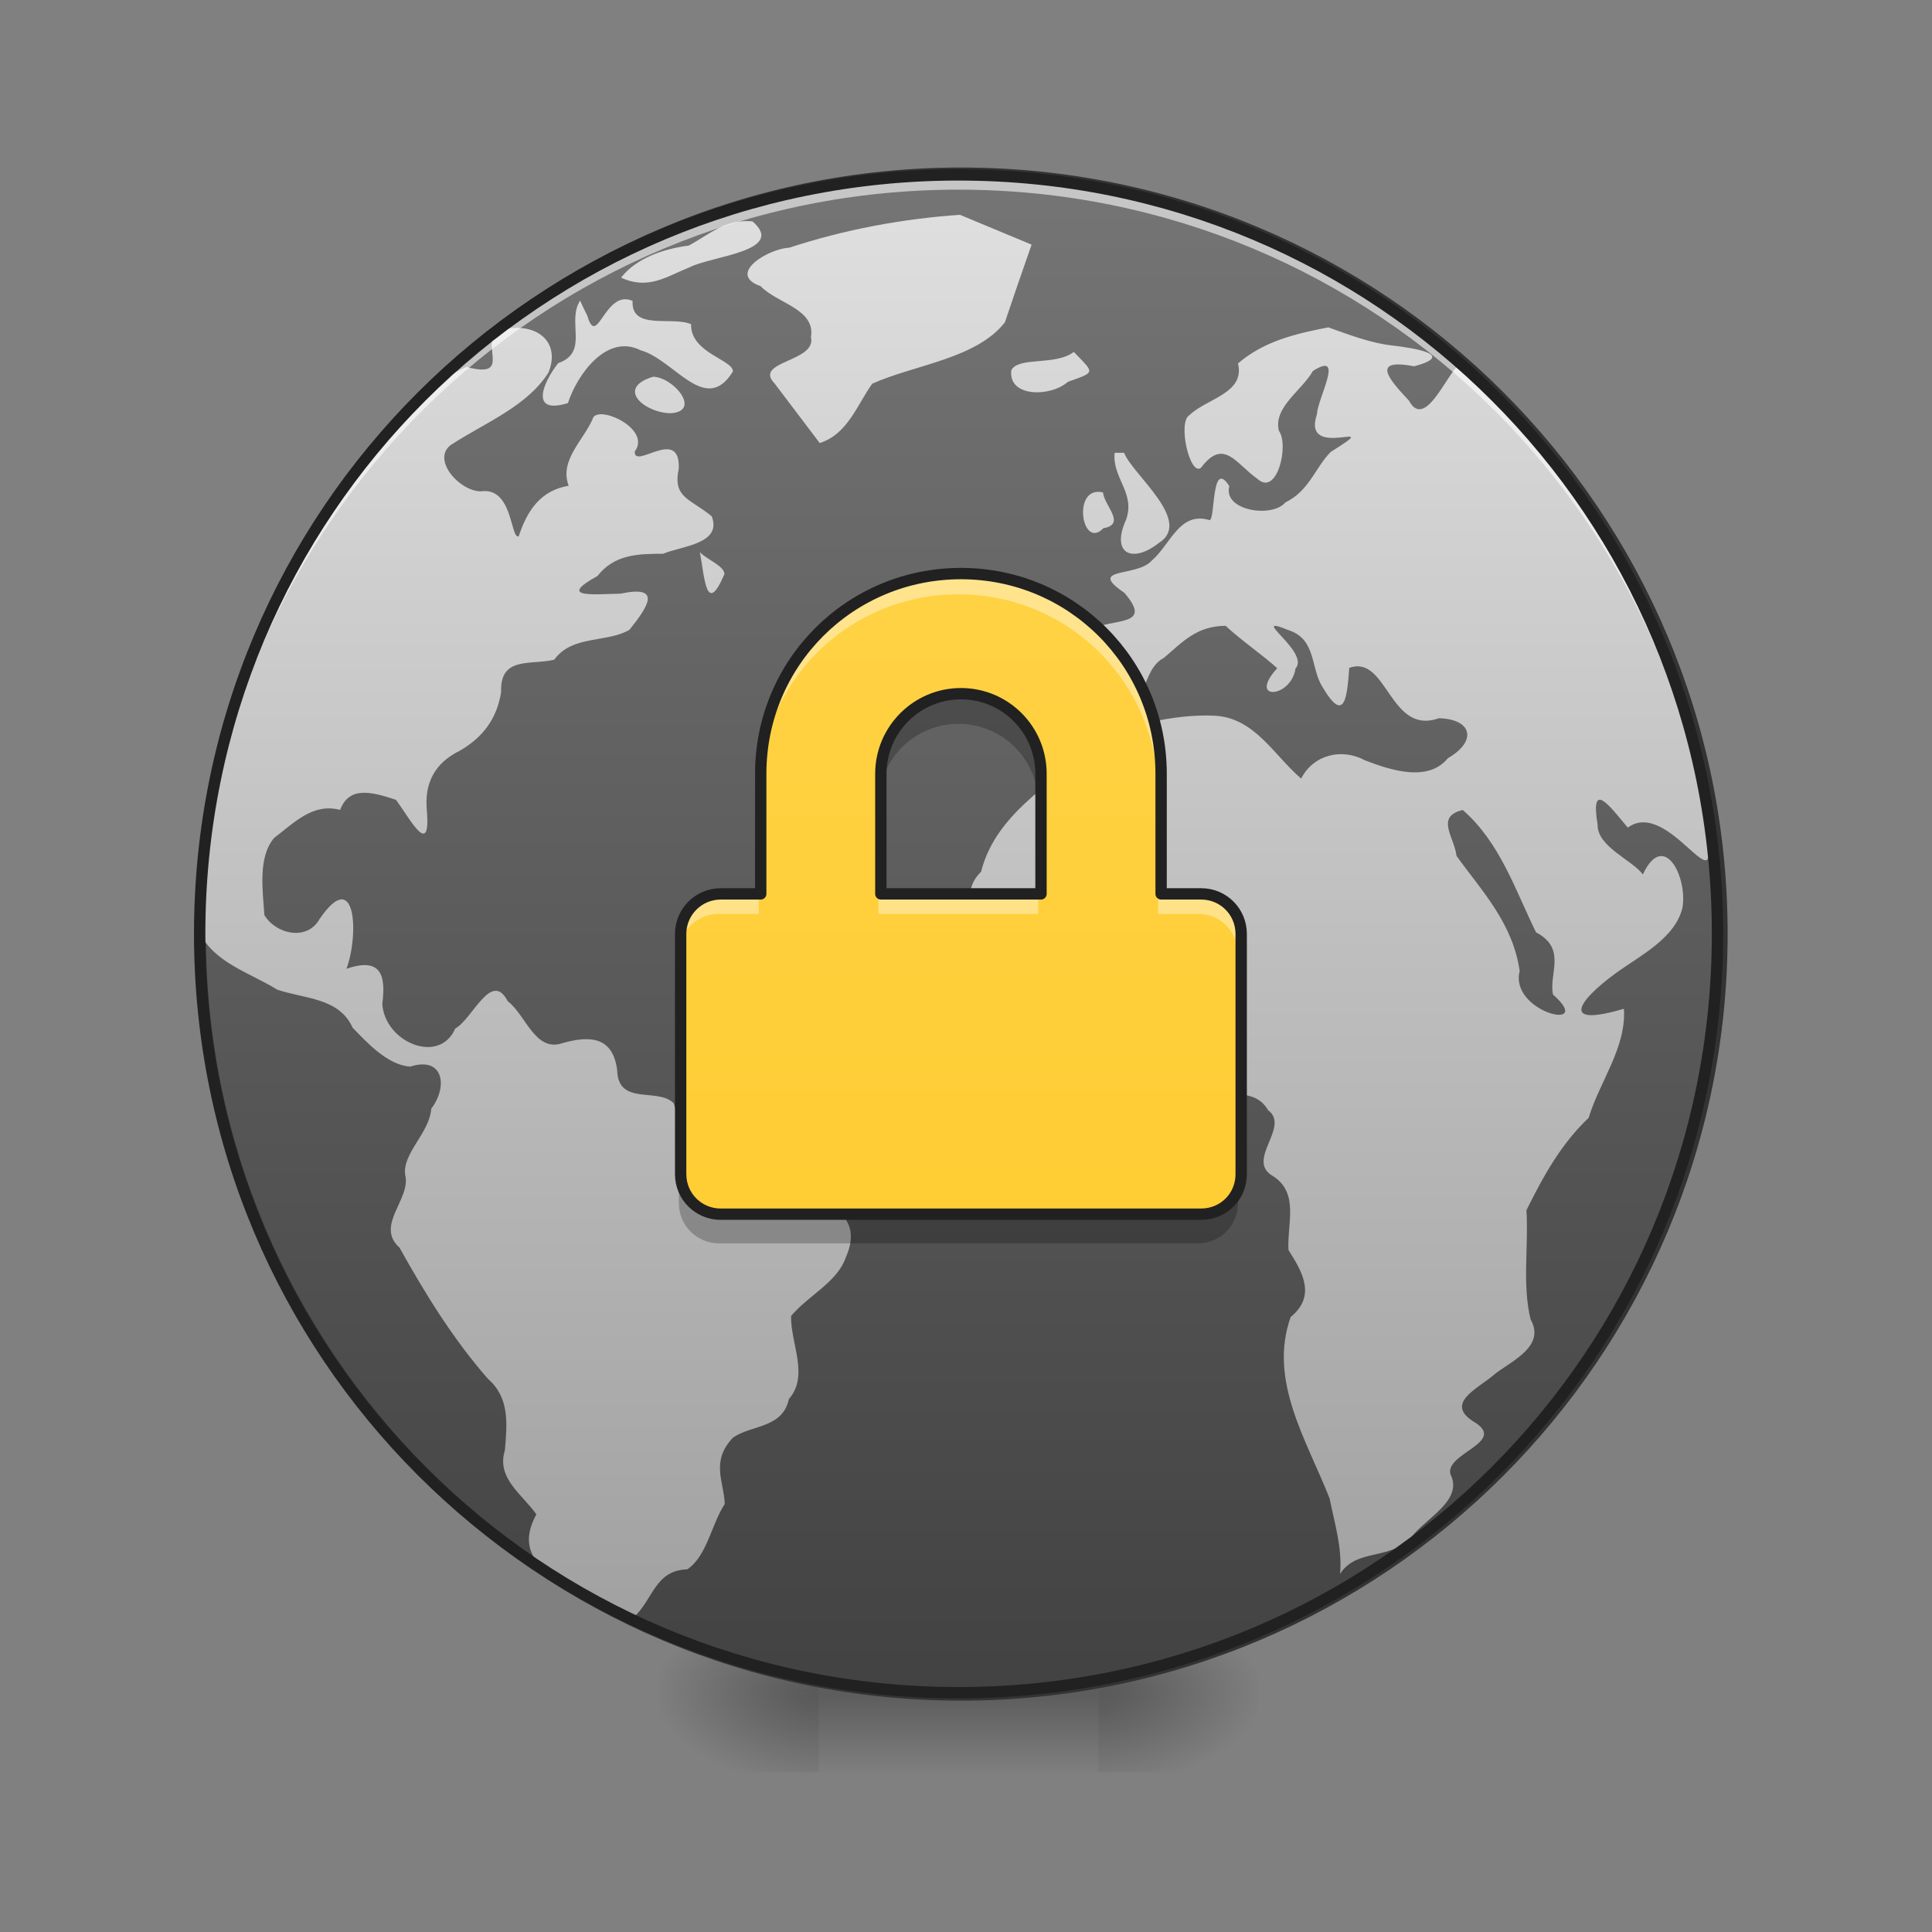 <svg height="24" viewBox="0 0 24 24" width="24" xmlns="http://www.w3.org/2000/svg" xmlns:xlink="http://www.w3.org/1999/xlink"><rect x="0" y="0" width="24" height="24" fill="#808080" stroke="none"/><linearGradient id="a"><stop offset="0" stop-opacity=".314"/><stop offset=".222" stop-opacity=".275"/><stop offset="1" stop-opacity="0"/></linearGradient><radialGradient id="b" cx="450.909" cy="189.579" gradientTransform="matrix(0 -.059 -.105 -0 33.392 47.696)" gradientUnits="userSpaceOnUse" r="21.167" xlink:href="#a"/><radialGradient id="c" cx="450.909" cy="189.579" gradientTransform="matrix(-0 .059 .105 0 -9.578 -5.646)" gradientUnits="userSpaceOnUse" r="21.167" xlink:href="#a"/><radialGradient id="d" cx="450.909" cy="189.579" gradientTransform="matrix(-0 -.059 .105 -0 -9.578 47.696)" gradientUnits="userSpaceOnUse" r="21.167" xlink:href="#a"/><radialGradient id="e" cx="450.909" cy="189.579" gradientTransform="matrix(0 .059 -.105 0 33.392 -5.646)" gradientUnits="userSpaceOnUse" r="21.167" xlink:href="#a"/><linearGradient id="f" gradientTransform="matrix(.01 0 0 .047 9.349 10.079)" gradientUnits="userSpaceOnUse" x1="255.323" x2="255.323" y1="233.5" y2="254.667"><stop offset="0" stop-opacity=".275"/><stop offset="1" stop-opacity="0"/></linearGradient><linearGradient id="g" gradientUnits="userSpaceOnUse" x1="254" x2="254" y1="-168.667" y2="233.5"><stop offset="0" stop-color="#757575"/><stop offset="1" stop-color="#424242"/></linearGradient><linearGradient id="h" gradientUnits="userSpaceOnUse" x1="11.832" x2="11.831" y1="21.014" y2="2.172"><stop offset="0" stop-color="#9e9e9e"/><stop offset="1" stop-color="#e0e0e0"/></linearGradient><linearGradient id="i" gradientUnits="userSpaceOnUse" x1="11.907" x2="11.907" y1="21.025" y2="2.172"><stop offset="0" stop-color="#ffca28"/><stop offset="1" stop-color="#ffd54f"/></linearGradient><path d="m13.645 21.027h1.984v-.996h-1.984zm0 0" fill="url(#b)"/><path d="m10.172 21.027h-1.984v.992h1.984zm0 0" fill="url(#c)"/><path d="m10.172 21.027h-1.984v-.996h1.984zm0 0" fill="url(#d)"/><path d="m13.645 21.027h1.984v.992h-1.984zm0 0" fill="url(#e)"/><path d="m10.172 20.777h3.473v1.242h-3.473zm0 0" fill="url(#f)"/><path d="m253.976-168.671c111.073 0 201.147 89.991 201.147 201.064 0 111.073-90.075 201.147-201.147 201.147-110.989 0-201.064-90.075-201.064-201.147 0-111.073 90.075-201.064 201.064-201.064zm0 0" fill="url(#g)" stroke="#333" stroke-linecap="round" stroke-width="3" transform="matrix(.047 0 0 .047 0 10.079)"/><path d="m11.926 2.668c-.727.051-1.434.184-2.125.41-.246.008-.785.324-.352.477.203.215.684.281.625.633.074.309-.719.297-.453.574.188.246.375.496.562.742.348-.113.461-.469.652-.738.535-.238 1.293-.309 1.648-.762.109-.324.219-.645.332-.965-.297-.125-.594-.246-.891-.371zm-2.578.082c-.332-.035-.543.168-.793.301-.305.039-.648.152-.84.398.34.156.559-.012.852-.129.273-.141 1.207-.199.781-.57zm-2.141.984c-.172.262.117.641-.273.777-.191.242-.359.645.121.496.117-.359.484-.867.902-.656.418.113.809.82 1.148.262 0-.145-.531-.23-.52-.586-.238-.102-.746.082-.727-.289-.344-.152-.441.605-.562.184-.031-.062-.062-.125-.09-.188zm9.297.332c-.406.078-.805.172-1.125.449.09.371-.387.434-.602.641-.152.086.004.762.141.656.285-.379.434-.051.703.137.242.223.395-.418.266-.598-.074-.289.289-.504.422-.742.402-.258.062.328.051.535-.203.605.898.016.172.469-.195.195-.266.484-.566.629-.16.195-.777.105-.695-.203-.227-.355-.172.426-.246.422-.375-.113-.484.305-.719.504-.18.207-.812.078-.34.398.344.398-.07.324-.355.43-.402.07-.336.418-.324.738.004.172.391.434.59.309.391-.039.293-.52.582-.668.238-.203.406-.395.766-.398.168.16.504.398.641.527-.375.41.172.375.227.004.188-.207-.613-.691-.086-.477.348.113.27.469.422.707.277.469.305.121.332-.238.473-.172.5.844 1.113.625.422.012.473.289.113.496-.25.305-.715.148-1.031.027-.289-.156-.641-.07-.793.227-.34-.293-.578-.754-1.07-.781-.465-.023-.934.102-1.383.227-.512.57-1.32.914-1.523 1.711-.293.293.008.527-.082.758-.285.254-.227.539-.043.836.18.691.953.93 1.379 1.438.246-.242.48-.48.695-.188.289-.254.473-.289.715-.066.305.051.711-.141.902.184.281.211-.289.621.062.82.328.211.172.594.191.918.184.285.34.574.027.832-.281.793.203 1.535.484 2.254.062.312.16.617.129.938.207-.324.621-.164.887-.457.172-.234.652-.457.484-.785-.062-.258.688-.391.312-.637-.414-.242.043-.426.25-.613.219-.164.621-.344.434-.672-.105-.441-.023-.902-.051-1.355.207-.418.43-.824.773-1.148.137-.453.469-.871.438-1.355-.805.238-.562-.102-.117-.43.309-.227.75-.438.844-.824.066-.379-.23-.973-.492-.414-.125-.176-.57-.344-.562-.621-.094-.566.152-.227.375.039.512-.379 1.18 1.051.965.031-.293-2.207-1.414-4.293-3.09-5.754-.152.16-.406.77-.594.418-.262-.277-.469-.527.066-.426.523-.141.004-.227-.273-.258-.273-.031-.531-.133-.789-.223zm-10.262.012c-.348.133.172.645-.449.48-.684.309-1.137 1.059-1.609 1.641-1.105 1.562-1.707 3.473-1.703 5.387.18.375.629.5.961.707.34.117.77.098.938.473.191.199.441.465.715.484.414-.133.473.246.262.523-.023.305-.359.551-.324.82.078.301-.379.629-.07.906.32.574.664 1.133 1.098 1.629.273.238.238.562.211.887-.109.348.215.547.391.797-.426.777.727.934 1.211 1.277.242-.223.262-.582.664-.594.246-.168.297-.555.465-.812-.008-.273-.18-.527.102-.824.227-.16.617-.113.695-.48.254-.289.02-.688.027-1.031.207-.25.57-.418.676-.719.297-.656-.461-.73-.91-.965-.496-.219-1.074-.371-1.223-.957-.191-.203-.691.035-.703-.41-.051-.414-.328-.438-.676-.34-.344.121-.457-.348-.684-.52-.203-.391-.434.219-.652.34-.199.457-.879.168-.906-.309.051-.379-.035-.574-.445-.434.156-.418.121-1.281-.332-.621-.16.289-.555.184-.688-.047-.02-.309-.082-.715.121-.957.25-.188.48-.438.82-.348.109-.289.371-.234.695-.125.184.254.43.723.383.137-.035-.344.098-.594.406-.746.289-.164.465-.402.516-.73-.016-.449.367-.332.66-.402.223-.309.652-.207.934-.371.238-.297.406-.559-.113-.449-.316.004-.797.062-.285-.219.211-.27.504-.277.816-.277.234-.098.734-.121.605-.465-.27-.223-.488-.227-.41-.594.02-.531-.559.023-.547-.211.203-.27-.398-.562-.512-.43-.113.285-.43.531-.309.855-.352.059-.516.312-.621.629-.105.035-.07-.621-.473-.559-.285-.008-.637-.434-.336-.598.41-.262.918-.465 1.18-.879.148-.371-.129-.598-.492-.547h-.055zm7.098.293c-.227.176-.684.055-.777.227-.043.34.488.336.703.145.348-.125.332-.102.074-.371zm-5.227.309c-.48.145-.09.457.227.453.375-.031.023-.449-.227-.453zm5.734.945c-.035.309.262.5.141.832-.191.422.078.547.406.289.434-.27-.328-.852-.43-1.121-.039 0-.078 0-.117 0zm-.145.492c-.391-.094-.266.727.004.445.289-.051.012-.277-.004-.445zm-5.008.742c.059.312.078.805.305.273 0-.102-.223-.184-.305-.273zm9.477 3.203c.461.402.648.984.91 1.52.387.203.156.512.211.773.539.473-.547.223-.414-.293-.086-.598-.473-.996-.785-1.43-.023-.227-.27-.488.078-.57zm0 0" fill="url(#h)"/><path d="m11.906 2.172c-5.223 0-9.426 4.203-9.426 9.426v.094c.051-5.18 4.234-9.336 9.426-9.336s9.379 4.156 9.426 9.336c0-.031.004-.062.004-.094 0-5.223-4.207-9.426-9.43-9.426zm0 0" fill="#fff" fill-opacity=".588"/><path d="m11.906 2.102c-5.258 0-9.496 4.238-9.496 9.496 0 5.262 4.238 9.5 9.496 9.5 5.262 0 9.5-4.238 9.5-9.5 0-5.258-4.238-9.496-9.5-9.496zm0 .141c5.188 0 9.359 4.172 9.359 9.355 0 5.188-4.172 9.359-9.359 9.359-5.184 0-9.355-4.172-9.355-9.359 0-5.184 4.172-9.355 9.355-9.355zm0 0" fill="#212121"/><path d="m11.906 7.133c-1.375 0-2.48 1.105-2.48 2.48v1.488h-.496c-.273 0-.496.223-.496.496v2.977c0 .277.223.496.496.496h5.953c.277 0 .496-.219.496-.496v-2.977c0-.273-.219-.496-.496-.496h-.496v-1.488c0-1.375-1.105-2.48-2.48-2.48zm0 1.488c.551 0 .992.445.992.992v1.488h-1.984v-1.488c0-.547.445-.992.992-.992zm0 0" fill="url(#i)"/><path d="m11.906 7.133c-1.375 0-2.48 1.105-2.48 2.48v.25c0-1.375 1.105-2.48 2.48-2.48s2.48 1.105 2.48 2.48v-.25c0-1.375-1.105-2.48-2.48-2.48zm-2.977 3.969c-.273 0-.496.223-.496.496v.25c0-.277.223-.496.496-.496h.496v-.25zm1.984 0v.25h1.984v-.25zm3.473 0v.25h.496c.277 0 .496.219.496.496v-.25c0-.273-.219-.496-.496-.496zm0 0" fill="#fff" fill-opacity=".392"/><path d="m11.906 8.621c-.547 0-.992.445-.992.992v.371c0-.547.445-.992.992-.992.551 0 .992.445.992.992v-.371c0-.547-.441-.992-.992-.992zm-3.473 5.953v.375c0 .273.223.496.496.496h5.953c.277 0 .496-.223.496-.496v-.375c0 .277-.219.496-.496.496h-5.953c-.273 0-.496-.219-.496-.496zm0 0" fill-opacity=".235"/><path d="m253.976-62.848c-29.331 0-52.912 23.581-52.912 52.912v31.747h-10.582c-5.833 0-10.582 4.75-10.582 10.582v63.494c0 5.916 4.75 10.582 10.582 10.582h126.988c5.916 0 10.582-4.666 10.582-10.582v-63.494c0-5.833-4.666-10.582-10.582-10.582h-10.582v-31.747c0-29.331-23.581-52.912-52.912-52.912zm0 31.747c11.749 0 21.165 9.499 21.165 21.165v31.747h-42.329v-31.747c0-11.666 9.499-21.165 21.165-21.165zm0 0" fill="none" stroke="#212121" stroke-linecap="round" stroke-linejoin="round" stroke-width="3" transform="matrix(.047 0 0 .047 0 10.079)"/></svg>